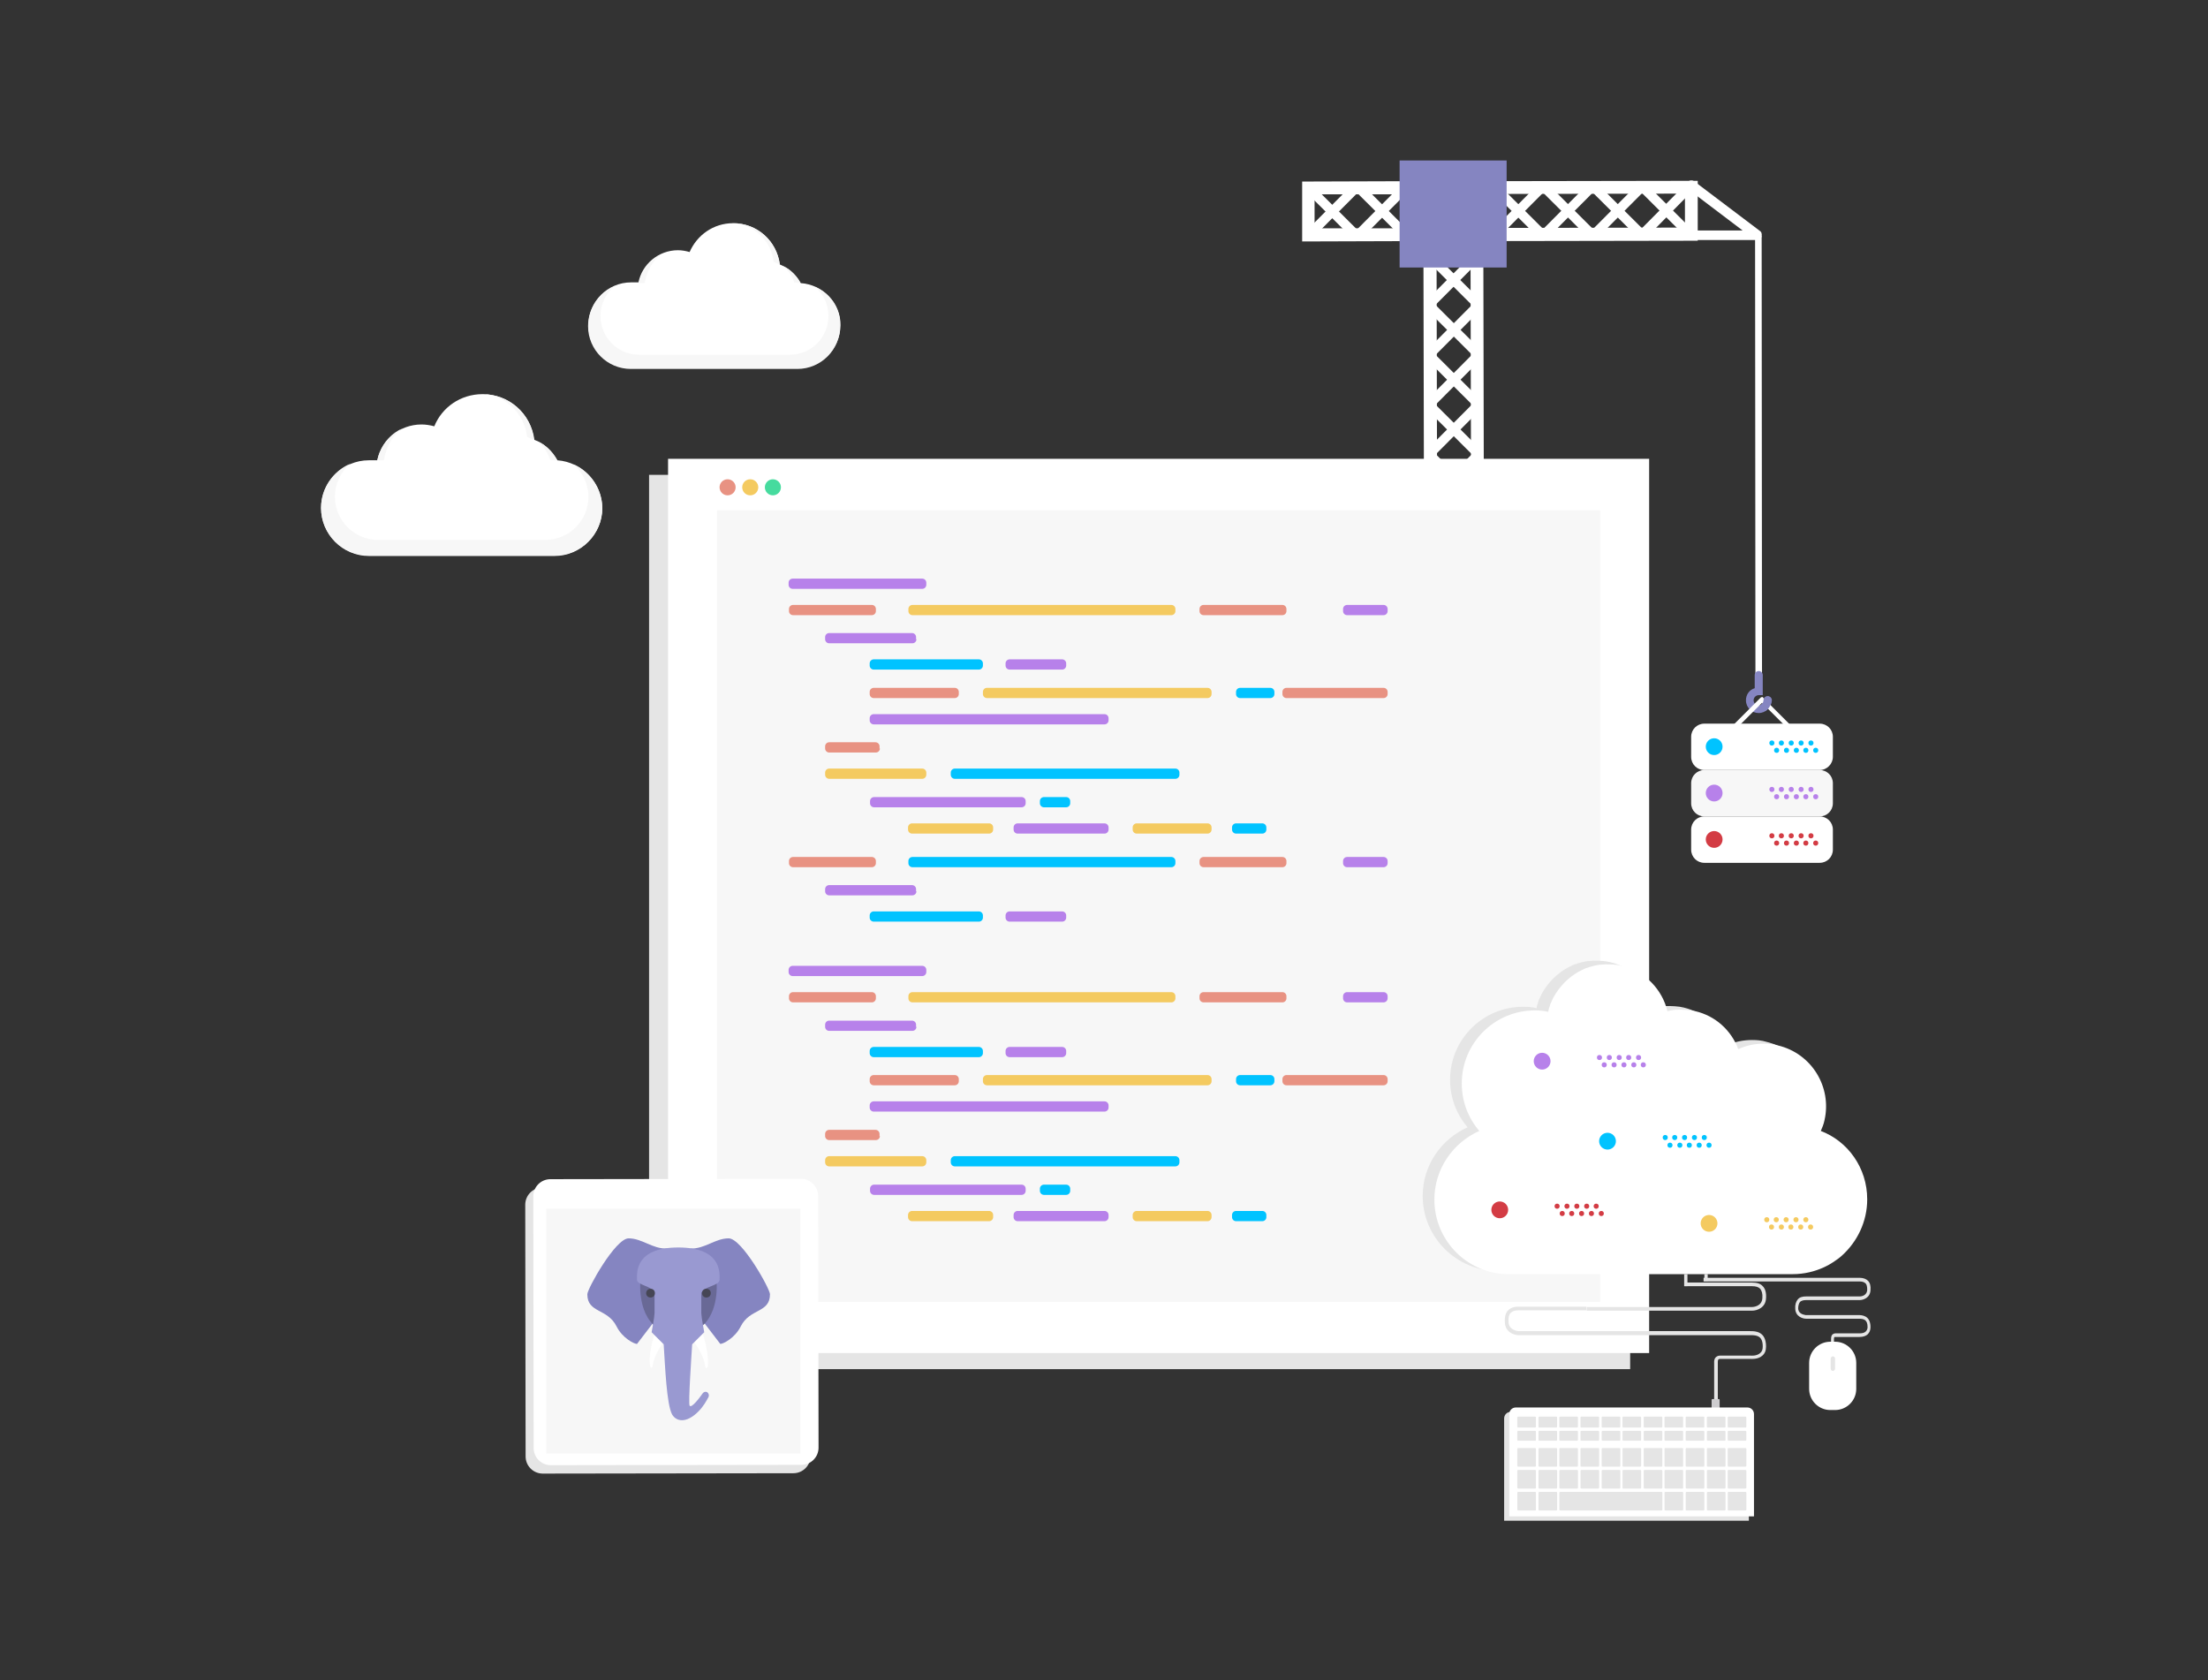 <svg xmlns="http://www.w3.org/2000/svg" xmlns:xlink="http://www.w3.org/1999/xlink" id="main" viewBox="0 0 604.5 460"><rect x="0" y="0" width="604.5" height="460" fill="#333333" stroke="none"/><style>.st0{fill:#fff}.st3{fill:#8585c1}.st4{fill:#e5e5e5}.st5{fill:#f7f7f7}.st6{fill:#b781ea}.st7{fill:#e89282}.st8{fill:#f4ca60}.st9{fill:#00c3ff}.st16{fill:#d33c44}</style><path d="M480.5 64.7l1.8-.1.1 121.4h-1.8z" class="st0"/><path d="M396.7 67.1h2.6v19.2h-2.6z" class="st0" transform="rotate(-45.122 397.988 76.718)"/><path d="M388.4 75.3h19.2v2.6h-19.2z" class="st0" transform="rotate(-45.114 398.034 76.65)"/><path d="M396.7 80.7h2.6v19.2h-2.6z" class="st0" transform="rotate(-45.122 397.972 90.29)"/><path d="M388.4 89h19.2v2.6h-19.2z" class="st0" transform="rotate(-45.122 398.027 90.29)"/><path d="M396.7 94.3h2.6v19.2h-2.6z" class="st0" transform="rotate(-45.122 398.011 103.916)"/><path d="M388.5 102.6h19.2v2.6h-19.2z" class="st0" transform="rotate(-45.122 398.067 103.916)"/><path d="M396.7 107.9h2.6v19.2h-2.6z" class="st0" transform="rotate(-45.122 398.05 117.543)"/><path d="M388.5 116.2h19.2v2.6h-19.2z" class="st0" transform="rotate(-45.122 398.105 117.543)"/><path d="M396.8 121.5h2.6v19.2h-2.6z" class="st0" transform="rotate(-45.122 398.09 131.17)"/><path d="M388.5 129.8h19.2v2.6h-19.2z" class="st0" transform="rotate(-45.122 398.09 131.115)"/><path d="M396.8 135.2h2.6v19.2h-2.6z" class="st0" transform="rotate(-45.122 398.128 144.796)"/><path d="M388.5 143.4h19.2v2.6h-19.2z" class="st0" transform="rotate(-45.122 398.128 144.742)"/><path d="M396.8 148.7h2.6v19.2h-2.6z" class="st0" transform="rotate(-45.122 398.112 158.369)"/><path d="M388.6 157h19.2v2.6h-19.2z" class="st0" transform="rotate(-45.122 398.167 158.369)"/><path d="M396.8 162.4h2.6v19.2h-2.6z" class="st0" transform="rotate(-45.122 398.151 171.997)"/><path d="M388.6 170.7h19.2v2.6h-19.2z" class="st0" transform="rotate(-45.122 398.206 171.995)"/><path d="M396.9 176h2.6v19.2h-2.6z" class="st0" transform="rotate(-45.122 398.19 185.622)"/><path d="M388.7 184.3h19.2v2.6h-19.2z" class="st0" transform="rotate(-45.122 398.3 185.625)"/><path d="M396.9 189.6h2.6v19.2h-2.6z" class="st0" transform="rotate(-45.122 398.23 199.25)"/><path d="M388.6 197.9h19.2v2.6h-19.2z" class="st0" transform="rotate(-45.122 398.23 199.194)"/><path d="M406.4 211.7H390l-.3-145h16.4l.3 145zm-12.8-3.5h9.3l-.3-137.9h-9.3l.3 137.9z" class="st0"/><path d="M406.1 56.4h19.2V59h-19.2z" class="st0" transform="rotate(-45.122 415.743 57.754)"/><path d="M414.4 48.1h2.6v19.2h-2.6z" class="st0" transform="rotate(-45.122 415.688 57.754)"/><path d="M419.7 56.4h19.2V59h-19.2z" class="st0" transform="rotate(-45.122 429.32 57.776)"/><path d="M428 48.1h2.6v19.2H428z" class="st0" transform="rotate(-45.122 429.315 57.715)"/><path d="M433.3 56.4h19.2V59h-19.2z" class="st0" transform="rotate(-45.122 442.944 57.735)"/><path d="M441.6 48h2.6v19.2h-2.6z" class="st0" transform="rotate(-45.122 442.942 57.676)"/><path d="M481 65.7h-17.9v-2.6h14l-14-10.6-12.7 12.9-1.9-1.9 13.6-13.7c.5-.5 1.2-.5 1.7-.2l18 13.6c.5.3.6.9.5 1.5-.2.7-.7 1-1.3 1z" class="st0"/><path d="M454.9 48h2.6v19.2h-2.6z" class="st0" transform="rotate(-45.122 456.19 57.665)"/><path d="M464.8 65.9l-59 .1V49.6l59-.1v16.4zm-55.5-3.5l52-.1V53l-52 .1v9.3z" class="st0"/><path d="M355.1 56.6h19.2v2.6h-19.2z" class="st0" transform="rotate(-45.122 364.74 57.9)"/><path d="M363.4 48.2h2.6v19.2h-2.6z" class="st0" transform="rotate(-45.122 364.74 57.844)"/><path d="M368.8 56.5H388v2.6h-19.2z" class="st0" transform="rotate(-45.122 378.366 57.86)"/><path d="M377.1 48.2h2.6v19.2h-2.6z" class="st0" transform="rotate(-45.122 378.366 57.805)"/><path d="M387 66l-30.5.1V49.7l30.5-.1V66zm-27.1-3.5h23.4v-9.3h-23.4v9.3z" class="st0"/><path fill="#868686" d="M372.6 205.4H424v9.2h-51.4z" transform="translate(-.437 .83)"/><path fill="#575756" d="M384.8 201.1h26.8v4.3h-26.8z" transform="translate(-.423 .83)"/><path d="M383.3 43.1h29.3v29.3h-29.3z" class="st3" transform="translate(-.12 .83)"/><path d="M481.5 195.2c-1.9 0-3.5-1.5-3.5-3.5 0-1.6 1-2.9 2.4-3.3v-3.6c0-.6.5-1.1 1.1-1.1.6 0 1.1.5 1.1 1.1v5.5h-1.1c-.7 0-1.4.6-1.4 1.4s.6 1.4 1.4 1.4c.7 0 1.4-.6 1.4-1.4 0-.6.5-1.1 1.1-1.1.6 0 1.1.5 1.1 1.1-.1 1.9-1.7 3.5-3.6 3.5z" class="st3"/><path d="M490 200l-7.6-7.6-7.6 7.6-.9-.9 8.1-8.1c.2-.2.7-.3.7 0l8.1 8.1-.8.9z" class="st0"/><path d="M483.9 190.6c-.6 0-1.1.5-1.1 1.1 0 .5-.3 1-.7 1.2.4.5.9 1.2 1.3 1.7.9-.6 1.6-1.7 1.5-2.9.1-.6-.4-1.1-1-1.1z" class="st3"/><path d="M177.7 130h268.6v244.8H177.7z" class="st4"/><path d="M182.9 125.6h268.6v244.8H182.9z" class="st0"/><path d="M184.6 148.8h2.8v3.1h-2.8z" class="st0"/><path d="M196.3 139.7h241.8v216.7H196.3z" class="st5"/><path d="M253.6 160.1c0 .6-.5 1.1-1.1 1.1H217c-.6 0-1.1-.5-1.1-1.1v-.6c0-.6.5-1.1 1.1-1.1h35.5c.6 0 1.1.5 1.1 1.1v.6z" class="st6"/><path d="M239.8 167.3c0 .6-.5 1.1-1.1 1.1h-21.6c-.6 0-1.1-.5-1.1-1.1v-.6c0-.6.5-1.1 1.1-1.1h21.6c.6 0 1.1.5 1.1 1.1v.6z" class="st7"/><path d="M321.8 167.3c0 .6-.5 1.1-1.1 1.1h-70.9c-.6 0-1.1-.5-1.1-1.1v-.6c0-.6.5-1.1 1.1-1.1h70.9c.6 0 1.1.5 1.1 1.1v.6z" class="st8"/><path d="M352.2 167.3c0 .6-.5 1.1-1.1 1.1h-21.6c-.6 0-1.1-.5-1.1-1.1v-.6c0-.6.5-1.1 1.1-1.1h21.6c.6 0 1.1.5 1.1 1.1v.6z" class="st7"/><path d="M379.9 167.3c0 .6-.5 1.1-1.1 1.1h-10c-.6 0-1.1-.5-1.1-1.1v-.6c0-.6.5-1.1 1.1-1.1h10c.6 0 1.1.5 1.1 1.1v.6z" class="st6"/><path d="M293 219.9c0 .6-.5 1.1-1.1 1.1h-6.1c-.6 0-1.1-.5-1.1-1.1v-.6c0-.6.5-1.1 1.1-1.1h6.1c.6 0 1.1.5 1.1 1.1v.6zm53.7 7.2c0 .6-.5 1.1-1.1 1.1h-7.2c-.6 0-1.1-.5-1.1-1.1v-.6c0-.6.5-1.1 1.1-1.1h7.2c.6 0 1.1.5 1.1 1.1v.6z" class="st9"/><path d="M250.9 175c0 .6-.5 1.1-1.1 1.1H227c-.6 0-1.1-.5-1.1-1.1v-.6c0-.6.5-1.1 1.1-1.1h22.7c.6 0 1.1.5 1.1 1.1v.6z" class="st6"/><path d="M240.9 204.9c0 .6-.5 1.1-1.1 1.1H227c-.6 0-1.1-.5-1.1-1.1v-.6c0-.6.5-1.1 1.1-1.1h12.7c.6 0 1.1.5 1.1 1.1v.6z" class="st7"/><path d="M253.6 212.1c0 .6-.5 1.1-1.1 1.1H227c-.6 0-1.1-.5-1.1-1.1v-.6c0-.6.5-1.1 1.1-1.1h25.5c.6 0 1.1.5 1.1 1.1v.6z" class="st8"/><path d="M322.9 212.1c0 .6-.5 1.1-1.1 1.1h-60.4c-.6 0-1.1-.5-1.1-1.1v-.6c0-.6.5-1.1 1.1-1.1h60.4c.6 0 1.1.5 1.1 1.1v.6z" class="st9"/><path d="M280.8 219.9c0 .6-.5 1.1-1.1 1.1h-40.4c-.6 0-1.1-.5-1.1-1.1v-.6c0-.6.5-1.1 1.1-1.1h40.4c.6 0 1.1.5 1.1 1.1v.6z" class="st6"/><path d="M271.9 227.1c0 .6-.5 1.1-1.1 1.1h-21.1c-.6 0-1.1-.5-1.1-1.1v-.6c0-.6.5-1.1 1.1-1.1h21.1c.6 0 1.1.5 1.1 1.1v.6z" class="st8"/><path d="M303.5 227.1c0 .6-.5 1.1-1.1 1.1h-23.8c-.6 0-1.1-.5-1.1-1.1v-.6c0-.6.5-1.1 1.1-1.1h23.8c.6 0 1.1.5 1.1 1.1v.6z" class="st6"/><path d="M331.7 227.1c0 .6-.5 1.1-1.1 1.1h-19.4c-.6 0-1.1-.5-1.1-1.1v-.6c0-.6.5-1.1 1.1-1.1h19.4c.6 0 1.1.5 1.1 1.1v.6z" class="st8"/><path d="M269.1 182.2c0 .6-.5 1.1-1.1 1.1h-28.8c-.6 0-1.1-.5-1.1-1.1v-.6c0-.6.5-1.1 1.1-1.1H268c.6 0 1.1.5 1.1 1.1v.6z" class="st9"/><path d="M291.9 182.2c0 .6-.5 1.1-1.1 1.1h-14.4c-.6 0-1.1-.5-1.1-1.1v-.6c0-.6.5-1.1 1.1-1.1h14.4c.6 0 1.1.5 1.1 1.1v.6z" class="st6"/><path d="M239.8 236.3c0 .6-.5 1.1-1.1 1.1h-21.6c-.6 0-1.1-.5-1.1-1.1v-.6c0-.6.5-1.1 1.1-1.1h21.6c.6 0 1.1.5 1.1 1.1v.6z" class="st7"/><path d="M321.8 236.3c0 .6-.5 1.1-1.1 1.1h-70.9c-.6 0-1.1-.5-1.1-1.1v-.6c0-.6.5-1.1 1.1-1.1h70.9c.6 0 1.1.5 1.1 1.1v.6z" class="st9"/><path d="M352.2 236.3c0 .6-.5 1.1-1.1 1.1h-21.6c-.6 0-1.1-.5-1.1-1.1v-.6c0-.6.5-1.1 1.1-1.1h21.6c.6 0 1.1.5 1.1 1.1v.6z" class="st7"/><path d="M379.9 236.3c0 .6-.5 1.1-1.1 1.1h-10c-.6 0-1.1-.5-1.1-1.1v-.6c0-.6.5-1.1 1.1-1.1h10c.6 0 1.1.5 1.1 1.1v.6zm-129 7.7c0 .6-.5 1.1-1.1 1.1H227c-.6 0-1.1-.5-1.1-1.1v-.6c0-.6.5-1.1 1.1-1.1h22.7c.6 0 1.1.5 1.1 1.1v.6z" class="st6"/><path d="M269.1 251.2c0 .6-.5 1.1-1.1 1.1h-28.8c-.6 0-1.1-.5-1.1-1.1v-.6c0-.6.5-1.1 1.1-1.1H268c.6 0 1.1.5 1.1 1.1v.6z" class="st9"/><path d="M291.9 251.2c0 .6-.5 1.1-1.1 1.1h-14.4c-.6 0-1.1-.5-1.1-1.1v-.6c0-.6.5-1.1 1.1-1.1h14.4c.6 0 1.1.5 1.1 1.1v.6z" class="st6"/><path d="M262.5 190c0 .6-.5 1.1-1.1 1.1h-22.2c-.6 0-1.1-.5-1.1-1.1v-.6c0-.6.5-1.1 1.1-1.1h22.2c.6 0 1.1.5 1.1 1.1v.6z" class="st7"/><path d="M331.7 190c0 .6-.5 1.1-1.1 1.1h-60.4c-.6 0-1.1-.5-1.1-1.1v-.6c0-.6.5-1.1 1.1-1.1h60.4c.6 0 1.1.5 1.1 1.1v.6z" class="st8"/><path d="M379.9 190c0 .6-.5 1.1-1.1 1.1h-26.6c-.6 0-1.1-.5-1.1-1.1v-.6c0-.6.5-1.1 1.1-1.1h26.6c.6 0 1.1.5 1.1 1.1v.6z" class="st7"/><path d="M348.9 190c0 .6-.5 1.1-1.1 1.1h-8.3c-.6 0-1.1-.5-1.1-1.1v-.6c0-.6.5-1.1 1.1-1.1h8.3c.6 0 1.1.5 1.1 1.1v.6z" class="st9"/><path d="M303.5 197.2c0 .6-.5 1.1-1.1 1.1h-63.2c-.6 0-1.1-.5-1.1-1.1v-.6c0-.6.5-1.1 1.1-1.1h63.2c.6 0 1.1.5 1.1 1.1v.6zM253.6 266.1c0 .6-.5 1.1-1.1 1.1H217c-.6 0-1.1-.5-1.1-1.1v-.6c0-.6.5-1.1 1.1-1.1h35.5c.6 0 1.1.5 1.1 1.1v.6z" class="st6"/><path d="M239.8 273.3c0 .6-.5 1.1-1.1 1.1h-21.6c-.6 0-1.1-.5-1.1-1.1v-.6c0-.6.5-1.1 1.1-1.1h21.6c.6 0 1.1.5 1.1 1.1v.6z" class="st7"/><path d="M321.8 273.3c0 .6-.5 1.1-1.1 1.1h-70.9c-.6 0-1.1-.5-1.1-1.1v-.6c0-.6.5-1.1 1.1-1.1h70.9c.6 0 1.1.5 1.1 1.1v.6z" class="st8"/><path d="M352.2 273.3c0 .6-.5 1.1-1.1 1.1h-21.6c-.6 0-1.1-.5-1.1-1.1v-.6c0-.6.5-1.1 1.1-1.1h21.6c.6 0 1.1.5 1.1 1.1v.6z" class="st7"/><path d="M379.9 273.3c0 .6-.5 1.1-1.1 1.1h-10c-.6 0-1.1-.5-1.1-1.1v-.6c0-.6.5-1.1 1.1-1.1h10c.6 0 1.1.5 1.1 1.1v.6z" class="st6"/><path d="M293 326c0 .6-.5 1.1-1.1 1.1h-6.1c-.6 0-1.1-.5-1.1-1.1v-.6c0-.6.5-1.1 1.1-1.1h6.1c.6 0 1.1.5 1.1 1.1v.6zm53.7 7.2c0 .6-.5 1.1-1.1 1.1h-7.2c-.6 0-1.1-.5-1.1-1.1v-.6c0-.6.5-1.1 1.1-1.1h7.2c.6 0 1.1.5 1.1 1.1v.6z" class="st9"/><path d="M250.9 281.1c0 .6-.5 1.1-1.1 1.1H227c-.6 0-1.1-.5-1.1-1.1v-.6c0-.6.5-1.1 1.1-1.1h22.7c.6 0 1.1.5 1.1 1.1v.6z" class="st6"/><path d="M240.9 311c0 .6-.5 1.1-1.1 1.1H227c-.6 0-1.1-.5-1.1-1.1v-.6c0-.6.5-1.1 1.1-1.1h12.7c.6 0 1.1.5 1.1 1.1v.6z" class="st7"/><path d="M253.6 318.2c0 .6-.5 1.1-1.1 1.1H227c-.6 0-1.1-.5-1.1-1.1v-.6c0-.6.5-1.1 1.1-1.1h25.5c.6 0 1.1.5 1.1 1.1v.6z" class="st8"/><path d="M322.9 318.2c0 .6-.5 1.1-1.1 1.1h-60.4c-.6 0-1.1-.5-1.1-1.1v-.6c0-.6.5-1.1 1.1-1.1h60.4c.6 0 1.1.5 1.1 1.1v.6z" class="st9"/><path d="M280.8 326c0 .6-.5 1.1-1.1 1.1h-40.4c-.6 0-1.1-.5-1.1-1.1v-.6c0-.6.5-1.1 1.1-1.1h40.4c.6 0 1.1.5 1.1 1.1v.6z" class="st6"/><path d="M271.9 333.2c0 .6-.5 1.1-1.1 1.1h-21.1c-.6 0-1.1-.5-1.1-1.1v-.6c0-.6.5-1.1 1.1-1.1h21.1c.6 0 1.1.5 1.1 1.1v.6z" class="st8"/><path d="M303.5 333.2c0 .6-.5 1.1-1.1 1.1h-23.8c-.6 0-1.1-.5-1.1-1.1v-.6c0-.6.5-1.1 1.1-1.1h23.8c.6 0 1.1.5 1.1 1.1v.6z" class="st6"/><path d="M331.7 333.2c0 .6-.5 1.1-1.1 1.1h-19.4c-.6 0-1.1-.5-1.1-1.1v-.6c0-.6.5-1.1 1.1-1.1h19.4c.6 0 1.1.5 1.1 1.1v.6z" class="st8"/><path d="M269.1 288.3c0 .6-.5 1.1-1.1 1.1h-28.8c-.6 0-1.1-.5-1.1-1.1v-.6c0-.6.5-1.1 1.1-1.1H268c.6 0 1.1.5 1.1 1.1v.6z" class="st9"/><path d="M291.9 288.3c0 .6-.5 1.1-1.1 1.1h-14.4c-.6 0-1.1-.5-1.1-1.1v-.6c0-.6.5-1.1 1.1-1.1h14.4c.6 0 1.1.5 1.1 1.1v.6z" class="st6"/><path d="M262.5 296c0 .6-.5 1.1-1.1 1.1h-22.2c-.6 0-1.1-.5-1.1-1.1v-.6c0-.6.5-1.1 1.1-1.1h22.2c.6 0 1.1.5 1.1 1.1v.6z" class="st7"/><path d="M331.7 296c0 .6-.5 1.1-1.1 1.1h-60.4c-.6 0-1.1-.5-1.1-1.1v-.6c0-.6.5-1.1 1.1-1.1h60.4c.6 0 1.1.5 1.1 1.1v.6z" class="st8"/><path d="M379.9 296c0 .6-.5 1.1-1.1 1.1h-26.6c-.6 0-1.1-.5-1.1-1.1v-.6c0-.6.5-1.1 1.1-1.1h26.6c.6 0 1.1.5 1.1 1.1v.6z" class="st7"/><path d="M348.9 296c0 .6-.5 1.1-1.1 1.1h-8.3c-.6 0-1.1-.5-1.1-1.1v-.6c0-.6.5-1.1 1.1-1.1h8.3c.6 0 1.1.5 1.1 1.1v.6z" class="st9"/><path d="M303.5 303.2c0 .6-.5 1.1-1.1 1.1h-63.2c-.6 0-1.1-.5-1.1-1.1v-.6c0-.6.5-1.1 1.1-1.1h63.2c.6 0 1.1.5 1.1 1.1v.6z" class="st6"/><circle cx="199.2" cy="133.4" r="2.2" class="st7"/><circle cx="205.4" cy="133.4" r="2.2" class="st8"/><circle cx="211.6" cy="133.4" r="2.2" fill="#46db9e"/><g><path d="M217.1 325l-68.6.1c-2.6 0-4.7 2.1-4.7 4.7l.1 68.9c0 2.6 2.1 4.7 4.7 4.7l68.6-.1c2.6 0 4.7-2.1 4.7-4.7l-.1-68.9c0-2.7-2.2-4.8-4.7-4.7z" class="st4"/><path d="M219.3 322.7l-68.6.1c-2.6 0-4.7 2.1-4.7 4.7l.1 68.9c0 2.6 2.1 4.7 4.7 4.7l68.6-.1c2.6 0 4.7-2.1 4.7-4.7l-.1-68.9c0-2.5-2.1-4.7-4.7-4.7z" class="st0"/><path d="M150.3 330.5h69.6v67h-69.6z" class="st5" transform="translate(-.758 .387)"/><path d="M189 341.8c4 .1 6.8-2.8 10.5-2.8 3.6 0 11.3 13.8 11.3 15.3 0 5.2-5.5 3.8-8 8.8-1.6 3.2-4.8 4.8-5.6 4.8l-10.5-13.7 2.3-12.4m-6.4 0c-4 .1-6.8-2.8-10.5-2.8-3.6 0-11.3 13.8-11.3 15.3 0 5.2 5.5 3.8 8 8.8 1.6 3.2 4.8 4.8 5.6 4.8l10.5-13.7-2.3-12.4" class="st3"/><path d="M175.3 351.2s-.8 9.6 5.6 12.9v-12.9h-5.6zm20.9 0s.8 9.6-5.6 12.9v-12.9h5.6z" fill="#696996"/><path d="M178.6 374.2c.2-1.3.8-3.8 3.2-7l-2.4-2.4c-.6 1.3-2.1 6.8-1.3 9.4 0 .4.4.3.5 0z" class="st0"/><defs><path id="SVGID_1_" d="M160.8 339.1h49.8v49.8h-49.8z"/></defs><clipPath id="SVGID_2_"><use overflow="visible" xlink:href="#SVGID_1_"/></clipPath><path fill="#fff" d="M192.3 364.8l-2.4 2.4c2.4 3.2 3 5.6 3.2 7 0 .3.5.4.6.1.6-2.7-.9-8.2-1.4-9.5z" clip-path="url(#SVGID_2_)"/><path fill="#9999d1" d="M197 350.3c0-1.6.8-8.8-11.3-8.8-12.1 0-11.3 7.2-11.3 8.8 0 1.6 4 1.6 4.8 3.6v5.6c0 .9-.8 5.2-.8 5.2l3.3 3.3c.4 6.1.8 16.4 2.3 19.2 1.1 1.9 3.8 2.6 7.2-.8 1.4-1.4 2.2-2.9 2.8-4 .2-.5 0-1-.4-1.3-.4-.2-.9-.1-1.2.3-.9 1.3-3.1 4.2-3.6 3.4-.4-.7.5-13.4.7-16.8l3.3-3.3s-.8-4.3-.8-5.2v-5.6c1-1.9 5-1.9 5-3.6z" clip-path="url(#SVGID_2_)"/><path d="M178.1 352.8c.7 0 1.2.5 1.2 1.2s-.5 1.2-1.2 1.2-1.2-.5-1.2-1.2.6-1.2 1.2-1.2zm15.3 0c.7 0 1.2.5 1.2 1.2s-.5 1.2-1.2 1.2-1.2-.5-1.2-1.2.5-1.2 1.2-1.2z" fill="#464655"/></g><g><path d="M219.2 77.5c-1.2-2.3-3.3-4.1-5.7-5.1-.8-6.4-6.2-11.3-12.8-11.3-5.4 0-9.9 3.3-11.9 7.9-1-.3-2.1-.5-3.2-.5-5.3 0-9.8 3.8-10.8 8.8h-2c-6.5 0-11.7 5.3-11.7 11.7 0 6.5 5.3 11.7 11.7 11.7h45.6c6.5 0 11.7-5.3 11.7-11.7.1-6-4.8-11.1-10.9-11.5z" class="st0"/><path d="M211.8 71.7l1.7.7c-.9-6.6-6.3-11.3-12.8-11.3h-.3c5.9.2 10.8 4.8 11.4 10.6zm5.1 4.2c.4.9.5 1.4.5 1.4l1.8.2s-1.7-3.4-4.9-4.7c1.1.9 2 1.9 2.6 3.1zm6.2 2.6c2.3 1.9 3.7 4.8 3.7 8 0 5.9-4.7 10.6-10.6 10.6H175c-5.9 0-10.6-4.7-10.6-10.6 0-3.2 1.4-6.1 3.7-8-4.2 1.8-7.1 6-7.1 10.8 0 6.5 5.3 11.7 11.7 11.7h45.6c6.5 0 11.7-5.3 11.7-11.7.2-4.9-2.7-9-6.9-10.8zm-46.6-1c.7-3.7 2.4-6.3 4.5-7.8-2.5 1.2-4.5 3.2-5.5 5.9-.4.9-.6 1.9-.6 1.9h1.6z" class="st5"/></g><g><path d="M152.6 126c-1.4-2.6-3.6-4.6-6.3-5.6-.9-7.1-6.9-12.5-14.2-12.5-6 0-11.1 3.6-13.2 8.8-1.1-.3-2.3-.5-3.5-.5-6 0-10.9 4.2-12.1 9.8H101c-7.2 0-13.1 5.9-13.1 13.1 0 7.2 5.9 13.1 13.1 13.1h50.8c7.2 0 13.1-5.9 13.1-13.1-.1-6.9-5.5-12.6-12.3-13.1z" class="st0"/><path d="M144.3 119.6l1.9.8c-.9-7.4-7-12.5-14.2-12.5h-.3c6.5.1 11.9 5.2 12.6 11.7zm5.7 4.7c.5 1 .6 1.6.6 1.6l2 .2s-1.9-3.8-5.5-5.3c1.2.9 2.2 2.1 2.9 3.5zm7 2.8c2.5 2.2 4.1 5.4 4.1 8.9 0 6.5-5.3 11.8-11.8 11.8h-45.8c-6.5 0-11.8-5.3-11.8-11.8 0-3.6 1.6-6.8 4.1-9-4.6 2-7.9 6.6-7.9 12 0 7.2 5.9 13.1 13.1 13.1h50.8c7.2 0 13.1-5.9 13.1-13.1-.1-5.3-3.3-9.9-7.9-11.9zm-51.9-1.1c.7-4.1 2.7-7.1 5-8.7-2.8 1.3-5 3.6-6.2 6.6-.4 1-.6 2.1-.6 2.1h1.8z" class="st5"/></g><path d="M508 327.4c0 6.1-2.7 11.6-6.9 15.4-.3.3-.7.6-1.1.9-.8.6-1.7 1.2-2.6 1.7l-1.2.6c-2.6 1.2-5.5 1.9-8.6 1.9H410c-11.3 0-20.5-9.2-20.5-20.5 0-8.4 5.1-15.6 12.3-18.8-3-3.5-4.8-8-4.8-13 0-11.1 9-20 20-20 1.3 0 2.5.1 3.7.4v-.2c.1-.5.2-.9.4-1.4.1-.5.3-.9.5-1.3.3-.7.6-1.3 1-1.9.1-.2.2-.4.4-.6.3-.4.5-.8.8-1.1.4-.5.9-1.1 1.4-1.6 1.1-1.1 2.4-2.1 3.8-2.9l1.2-.6c.4-.2.8-.4 1.3-.5.4-.2.9-.3 1.3-.4.6-.2 1.3-.3 1.9-.4h.2c.4 0 .9-.1 1.3-.1h.1c1.2 0 2.4 0 3.6.2.3.1.6.1 1 .2 6.3 1.5 11 6.5 12.4 12.4.3-.1.6-.1.9-.2.9-.2 1.9-.2 2.9-.2s1.9.1 2.8.2c.3.1.6.1 1 .2 5.6 1.3 9.9 5.3 11.8 10.4 2.2-1 4.5-1.5 7-1.5 1.3 0 2.6.1 3.9.5 9.2 2.2 14.8 11.4 12.7 20.5-.2 1-.6 2-1 2.9 7.4 2.9 12.7 10.2 12.7 18.8z" class="st4"/><g><path d="M478.8 416.3v-28c0-1-.8-1.8-1.8-1.8h-63.4c-1 0-1.8.8-1.8 1.8v28h67z" class="st4"/></g><g><path d="M470.3 384.6h-1v-11.5c0-.2-.1-.9.4-1.5.2-.2.6-.5 1.2-.5h8.4s1.6.2 2.6-.7c.5-.4.7-1 .7-1.8 0-2.9-1.6-3.1-3.3-3.1h-63.5c-1.3 0-3.7-.8-3.8-3.5-.1-1.5.2-2.6.9-3.3.7-.7 1.6-1 2.9-1h18.5v1h-18.5c-1 0-1.7.2-2.2.7-.5.5-.7 1.4-.6 2.5.1 2.3 2.6 2.5 2.8 2.5h63.4c1.3 0 4.3 0 4.3 4.2 0 1.1-.3 1.9-1 2.5-1.2 1.1-3.1.9-3.3.9h-8.3c-.3 0-.4.1-.4.1-.2.2-.2.6-.2.7v11.8z" class="st4"/><path d="M479.7 358.8h-45.3v-1h45.3c.2 0 2.7-.1 2.8-2.5.1-1.2-.2-2-.6-2.5-.5-.5-1.2-.7-2.2-.7h-18.5v-1h18.5c1.3 0 2.3.3 2.9 1 .7.7 1 1.8.9 3.3-.1 2.6-2.5 3.4-3.8 3.4z" class="st4"/><path fill="#cdcccf" d="M470.8 385.6v-2.4c0-.1-.1-.2-.2-.2h-1.8c-.1 0-.2.1-.2.2v2.4h2.2z"/><path d="M480.2 415.1v-28c0-1-.8-1.8-1.8-1.8H415c-1 0-1.8.8-1.8 1.8v28h67z" class="st0"/><path d="M420.5 390.6c0 .1-.1.2-.2.2h-4.7c-.1 0-.2-.1-.2-.2V388c0-.1.1-.2.2-.2h4.7c.1 0 .2.1.2.2v2.6zm5.8 0c0 .1-.1.2-.2.2h-4.7c-.1 0-.2-.1-.2-.2V388c0-.1.1-.2.2-.2h4.7c.1 0 .2.1.2.2v2.6zm5.7 0c0 .1-.1.2-.2.2h-4.7c-.1 0-.2-.1-.2-.2V388c0-.1.1-.2.2-.2h4.7c.1 0 .2.1.2.2v2.6zm5.8 0c0 .1-.1.2-.2.2h-4.7c-.1 0-.2-.1-.2-.2V388c0-.1.1-.2.2-.2h4.7c.1 0 .2.1.2.2v2.6zm5.8 0c0 .1-.1.2-.2.2h-4.7c-.1 0-.2-.1-.2-.2V388c0-.1.1-.2.2-.2h4.7c.1 0 .2.1.2.2v2.6zm5.7 0c0 .1-.1.2-.2.2h-4.7c-.1 0-.2-.1-.2-.2V388c0-.1.1-.2.2-.2h4.7c.1 0 .2.1.2.2v2.6zm5.8 0c0 .1-.1.2-.2.2h-4.7c-.1 0-.2-.1-.2-.2V388c0-.1.1-.2.2-.2h4.7c.1 0 .2.1.2.2v2.6zm5.7 0c0 .1-.1.2-.2.2h-4.7c-.1 0-.2-.1-.2-.2V388c0-.1.1-.2.2-.2h4.7c.1 0 .2.1.2.2v2.6zm5.8 0c0 .1-.1.2-.2.2h-4.7c-.1 0-.2-.1-.2-.2V388c0-.1.1-.2.2-.2h4.7c.1 0 .2.1.2.2v2.6zm5.8 0c0 .1-.1.2-.2.2h-4.7c-.1 0-.2-.1-.2-.2V388c0-.1.1-.2.2-.2h4.7c.1 0 .2.1.2.2v2.6zm5.7 0c0 .1-.1.2-.2.2h-4.7c-.1 0-.2-.1-.2-.2V388c0-.1.1-.2.2-.2h4.7c.1 0 .2.1.2.2v2.6zm-57.6 3.6c0 .1-.1.2-.2.2h-4.7c-.1 0-.2-.1-.2-.2v-2.3c0-.1.1-.2.2-.2h4.7c.1 0 .2.1.2.2v2.3zm5.8 0c0 .1-.1.2-.2.2h-4.7c-.1 0-.2-.1-.2-.2v-2.3c0-.1.1-.2.2-.2h4.7c.1 0 .2.1.2.2v2.3zm5.7 0c0 .1-.1.2-.2.2h-4.7c-.1 0-.2-.1-.2-.2v-2.3c0-.1.1-.2.2-.2h4.7c.1 0 .2.1.2.2v2.3zm5.8 0c0 .1-.1.2-.2.2h-4.7c-.1 0-.2-.1-.2-.2v-2.3c0-.1.1-.2.2-.2h4.7c.1 0 .2.1.2.2v2.3zm5.8 0c0 .1-.1.2-.2.2h-4.7c-.1 0-.2-.1-.2-.2v-2.3c0-.1.1-.2.2-.2h4.7c.1 0 .2.1.2.2v2.3zm5.7 0c0 .1-.1.2-.2.2h-4.7c-.1 0-.2-.1-.2-.2v-2.3c0-.1.1-.2.2-.2h4.7c.1 0 .2.1.2.2v2.3zm5.8 0c0 .1-.1.2-.2.2h-4.7c-.1 0-.2-.1-.2-.2v-2.3c0-.1.1-.2.2-.2h4.7c.1 0 .2.1.2.2v2.3zm5.7 0c0 .1-.1.2-.2.2h-4.7c-.1 0-.2-.1-.2-.2v-2.3c0-.1.1-.2.2-.2h4.7c.1 0 .2.1.2.2v2.3zm5.8 0c0 .1-.1.2-.2.2h-4.7c-.1 0-.2-.1-.2-.2v-2.3c0-.1.1-.2.2-.2h4.7c.1 0 .2.1.2.2v2.3zm5.8 0c0 .1-.1.2-.2.2h-4.7c-.1 0-.2-.1-.2-.2v-2.3c0-.1.1-.2.2-.2h4.7c.1 0 .2.1.2.2v2.3zm5.7 0c0 .1-.1.2-.2.2h-4.7c-.1 0-.2-.1-.2-.2v-2.3c0-.1.1-.2.2-.2h4.7c.1 0 .2.1.2.2v2.3zm-57.6 7.1c0 .1-.1.2-.2.2h-4.7c-.1 0-.2-.1-.2-.2v-4.7c0-.1.1-.2.2-.2h4.7c.1 0 .2.1.2.2v4.7zm5.8 0c0 .1-.1.2-.2.2h-4.7c-.1 0-.2-.1-.2-.2v-4.7c0-.1.1-.2.2-.2h4.7c.1 0 .2.1.2.2v4.7zm5.7 0c0 .1-.1.2-.2.2h-4.7c-.1 0-.2-.1-.2-.2v-4.7c0-.1.1-.2.2-.2h4.7c.1 0 .2.1.2.2v4.7zm5.8 0c0 .1-.1.2-.2.2h-4.7c-.1 0-.2-.1-.2-.2v-4.7c0-.1.1-.2.2-.2h4.7c.1 0 .2.1.2.2v4.7zm5.8 0c0 .1-.1.2-.2.2h-4.7c-.1 0-.2-.1-.2-.2v-4.7c0-.1.1-.2.2-.2h4.7c.1 0 .2.1.2.2v4.7zm5.7 0c0 .1-.1.2-.2.2h-4.7c-.1 0-.2-.1-.2-.2v-4.7c0-.1.1-.2.2-.2h4.7c.1 0 .2.1.2.2v4.7zm5.8 0c0 .1-.1.2-.2.2h-4.7c-.1 0-.2-.1-.2-.2v-4.7c0-.1.1-.2.2-.2h4.7c.1 0 .2.1.2.2v4.7zm5.7 0c0 .1-.1.2-.2.2h-4.7c-.1 0-.2-.1-.2-.2v-4.7c0-.1.1-.2.2-.2h4.7c.1 0 .2.1.2.2v4.7zm5.8 0c0 .1-.1.2-.2.2h-4.7c-.1 0-.2-.1-.2-.2v-4.7c0-.1.1-.2.2-.2h4.7c.1 0 .2.1.2.2v4.7zm5.8 0c0 .1-.1.2-.2.2h-4.7c-.1 0-.2-.1-.2-.2v-4.7c0-.1.1-.2.2-.2h4.7c.1 0 .2.1.2.2v4.7zm5.7 0c0 .1-.1.2-.2.2h-4.7c-.1 0-.2-.1-.2-.2v-4.7c0-.1.1-.2.2-.2h4.7c.1 0 .2.1.2.2v4.7zm-57.6 6c0 .1-.1.2-.2.2h-4.7c-.1 0-.2-.1-.2-.2v-4.7c0-.1.1-.2.2-.2h4.7c.1 0 .2.1.2.2v4.7zm5.8 0c0 .1-.1.2-.2.2h-4.7c-.1 0-.2-.1-.2-.2v-4.7c0-.1.1-.2.2-.2h4.7c.1 0 .2.1.2.2v4.7zm5.7 0c0 .1-.1.2-.2.2h-4.7c-.1 0-.2-.1-.2-.2v-4.7c0-.1.1-.2.2-.2h4.7c.1 0 .2.1.2.2v4.7zm5.8 0c0 .1-.1.2-.2.2h-4.7c-.1 0-.2-.1-.2-.2v-4.7c0-.1.1-.2.2-.2h4.7c.1 0 .2.1.2.2v4.7zm5.8 0c0 .1-.1.2-.2.2h-4.7c-.1 0-.2-.1-.2-.2v-4.7c0-.1.1-.2.2-.2h4.7c.1 0 .2.1.2.2v4.7zm5.7 0c0 .1-.1.2-.2.2h-4.7c-.1 0-.2-.1-.2-.2v-4.7c0-.1.1-.2.2-.2h4.7c.1 0 .2.1.2.2v4.7zm5.8 0c0 .1-.1.2-.2.2h-4.7c-.1 0-.2-.1-.2-.2v-4.7c0-.1.1-.2.2-.2h4.7c.1 0 .2.1.2.2v4.7zm5.7 0c0 .1-.1.2-.2.2h-4.7c-.1 0-.2-.1-.2-.2v-4.7c0-.1.1-.2.2-.2h4.7c.1 0 .2.1.2.2v4.7zm5.8 0c0 .1-.1.2-.2.2h-4.7c-.1 0-.2-.1-.2-.2v-4.7c0-.1.1-.2.2-.2h4.7c.1 0 .2.1.2.2v4.7zm5.8 0c0 .1-.1.2-.2.2h-4.7c-.1 0-.2-.1-.2-.2v-4.7c0-.1.1-.2.2-.2h4.7c.1 0 .2.1.2.2v4.7zm5.7 0c0 .1-.1.2-.2.2h-4.7c-.1 0-.2-.1-.2-.2v-4.7c0-.1.1-.2.2-.2h4.7c.1 0 .2.1.2.2v4.7zm-57.6 6c0 .1-.1.2-.2.2h-4.7c-.1 0-.2-.1-.2-.2v-4.7c0-.1.1-.2.2-.2h4.7c.1 0 .2.1.2.2v4.7zm5.8 0c0 .1-.1.2-.2.2h-4.7c-.1 0-.2-.1-.2-.2v-4.7c0-.1.1-.2.2-.2h4.7c.1 0 .2.1.2.2v4.7zm28.8 0c0 .1-.1.2-.2.2h-27.8c-.1 0-.2-.1-.2-.2v-4.7c0-.1.1-.2.2-.2h27.8c.1 0 .2.1.2.2v4.7zm5.7 0c0 .1-.1.2-.2.2h-4.7c-.1 0-.2-.1-.2-.2v-4.7c0-.1.1-.2.2-.2h4.7c.1 0 .2.1.2.2v4.7zm5.8 0c0 .1-.1.2-.2.2h-4.7c-.1 0-.2-.1-.2-.2v-4.7c0-.1.1-.2.2-.2h4.7c.1 0 .2.1.2.2v4.7zm5.8 0c0 .1-.1.2-.2.2h-4.7c-.1 0-.2-.1-.2-.2v-4.7c0-.1.1-.2.2-.2h4.7c.1 0 .2.1.2.2v4.7zm5.7 0c0 .1-.1.2-.2.2h-4.7c-.1 0-.2-.1-.2-.2v-4.7c0-.1.1-.2.2-.2h4.7c.1 0 .2.1.2.2v4.7zM502.3 367.7h-1v-1.1c0-.2 0-.8.3-1.2.2-.2.5-.4 1-.4h6.4s1.2.1 1.8-.5c.3-.3.5-.7.5-1.2 0-2.1-1.1-2.3-2.4-2.3h-14.4c-1 0-2.9-.6-3-2.7-.1-1.1.2-2 .7-2.6.5-.6 1.3-.8 2.3-.8h14.7c.2 0 1.9-.1 2-1.8 0-.8-.1-1.5-.5-1.8-.3-.3-.8-.5-1.6-.5h-42.7v-1h42.7c1 0 1.8.3 2.3.8.6.6.8 1.5.7 2.6-.1 2.1-2 2.7-3 2.7h-14.7c-.7 0-1.3.2-1.6.5-.3.4-.5 1-.5 1.8.1 1.7 1.9 1.7 2 1.8h14.4c.9 0 3.4 0 3.4 3.3 0 .9-.3 1.5-.8 2-.9.8-2.4.7-2.6.7h-6.3c-.2 0-.2 0-.2.1-.1.1-.1.3-.1.4v1.2z" class="st4"/><path d="M508.2 380.2c0 3.2-2.6 5.8-5.8 5.8h-1.3c-3.2 0-5.8-2.6-5.8-5.8v-7.1c0-3.2 2.6-5.8 5.8-5.8h1.3c3.2 0 5.8 2.6 5.8 5.8v7.1z" class="st0"/><path d="M502.4 374.7c0 .3-.3.6-.6.6s-.6-.3-.6-.6v-2.8c0-.3.3-.6.6-.6s.6.3.6.6v2.8z" class="st4"/></g><g><path d="M511.2 328.3c0 6.1-2.7 11.6-6.9 15.4-.3.3-.7.6-1.1.9-.8.6-1.7 1.2-2.6 1.7l-1.2.6c-2.6 1.2-5.5 1.9-8.6 1.9h-77.6c-1.2 0-2.5-.1-3.7-.3-9.6-1.7-16.8-10.1-16.8-20.1 0-8.4 5.1-15.6 12.3-18.8-3-3.5-4.8-8-4.8-13 0-11.1 9-20 20-20 1.3 0 2.5.1 3.7.4v-.2c.1-.5.2-.9.4-1.4.1-.5.3-.9.5-1.3.3-.7.6-1.3 1-1.9.1-.2.2-.4.4-.6.3-.4.5-.8.8-1.1.4-.5.9-1.1 1.4-1.6 1.1-1.1 2.4-2.1 3.8-2.9l1.2-.6c.4-.2.8-.4 1.3-.5.4-.2.9-.3 1.3-.4.6-.2 1.3-.3 1.9-.4h.2c.4 0 .9-.1 1.3-.1h.1c1.2 0 2.4 0 3.6.2.3.1.6.1 1 .2 6.3 1.5 11 6.5 12.4 12.4.3-.1.6-.1.9-.2.9-.2 1.9-.2 2.9-.2s1.9.1 2.8.2c.3.1.6.1 1 .2 5.6 1.3 9.9 5.3 11.8 10.4 2.2-1 4.5-1.5 7-1.5 1.3 0 2.6.1 3.9.5 9.2 2.2 14.8 11.4 12.7 20.5-.2 1-.6 2-1 2.9 7.4 2.8 12.7 10.1 12.7 18.7z" class="st0"/></g><path d="M466.1 349.3h1.9v.9h-1.9z" class="st4" transform="rotate(90 467.078 349.746)"/><path d="M459.9 350h3.3v.9h-3.3z" class="st4" transform="rotate(90 461.55 350.435)"/><g><path d="M498.2 210.8h-31.6c-2 0-3.6-1.6-3.6-3.6v-5.5c0-2 1.6-3.6 3.6-3.6h31.6c2 0 3.6 1.6 3.6 3.6v5.5c0 1.9-1.6 3.6-3.6 3.6z" class="st0"/><path d="M498.2 223.5h-31.6c-2 0-3.6-1.6-3.6-3.6v-5.5c0-2 1.6-3.6 3.6-3.6h31.6c2 0 3.6 1.6 3.6 3.6v5.5c0 2-1.6 3.6-3.6 3.6z" class="st5"/><path d="M498.2 236.2h-31.6c-2 0-3.6-1.6-3.6-3.6v-5.5c0-2 1.6-3.6 3.6-3.6h31.6c2 0 3.6 1.6 3.6 3.6v5.5c0 2-1.6 3.6-3.6 3.6z" class="st0"/><circle cx="469.3" cy="204.4" r="2.3" class="st9"/><circle cx="495.8" cy="203.4" r=".7" class="st9"/><circle cx="493.1" cy="203.4" r=".7" class="st9"/><circle cx="497.1" cy="205.4" r=".7" class="st9"/><circle cx="494.4" cy="205.4" r=".7" class="st9"/><circle cx="490.4" cy="203.4" r=".7" class="st9"/><circle cx="491.8" cy="205.4" r=".7" class="st9"/><circle cx="487.7" cy="203.4" r=".7" class="st9"/><circle cx="489.1" cy="205.4" r=".7" class="st9"/><circle cx="485.1" cy="203.4" r=".7" class="st9"/><circle cx="486.4" cy="205.4" r=".7" class="st9"/><circle cx="469.3" cy="217.1" r="2.3" class="st6"/><circle cx="495.8" cy="216.1" r=".7" class="st6"/><circle cx="493.1" cy="216.1" r=".7" class="st6"/><circle cx="497.1" cy="218.1" r=".7" class="st6"/><circle cx="494.4" cy="218.1" r=".7" class="st6"/><circle cx="490.4" cy="216.1" r=".7" class="st6"/><circle cx="491.8" cy="218.1" r=".7" class="st6"/><circle cx="487.7" cy="216.1" r=".7" class="st6"/><circle cx="489.1" cy="218.1" r=".7" class="st6"/><circle cx="485.1" cy="216.1" r=".7" class="st6"/><circle cx="486.4" cy="218.1" r=".7" class="st6"/><circle cx="469.3" cy="229.8" r="2.3" class="st16"/><circle cx="495.8" cy="228.8" r=".7" class="st16"/><circle cx="493.1" cy="228.8" r=".7" class="st16"/><circle cx="497.1" cy="230.8" r=".7" class="st16"/><circle cx="494.4" cy="230.8" r=".7" class="st16"/><circle cx="490.4" cy="228.8" r=".7" class="st16"/><circle cx="491.8" cy="230.8" r=".7" class="st16"/><circle cx="487.7" cy="228.8" r=".7" class="st16"/><circle cx="489.1" cy="230.8" r=".7" class="st16"/><circle cx="485.1" cy="228.8" r=".7" class="st16"/><circle cx="486.4" cy="230.8" r=".7" class="st16"/></g><g><path d="M439.5 337.6h-31.6c-2 0-3.6-1.6-3.6-3.6v-5.5c0-2 1.6-3.6 3.6-3.6h31.6c2 0 3.6 1.6 3.6 3.6v5.5c0 1.9-1.6 3.6-3.6 3.6z" class="st0"/><circle cx="410.6" cy="331.2" r="2.3" class="st16"/><circle cx="437" cy="330.2" r=".7" class="st16"/><circle cx="434.4" cy="330.2" r=".7" class="st16"/><circle cx="438.4" cy="332.2" r=".7" class="st16"/><circle cx="435.7" cy="332.2" r=".7" class="st16"/><circle cx="431.7" cy="330.2" r=".7" class="st16"/><circle cx="433" cy="332.2" r=".7" class="st16"/><circle cx="429" cy="330.2" r=".7" class="st16"/><circle cx="430.3" cy="332.2" r=".7" class="st16"/><circle cx="426.3" cy="330.2" r=".7" class="st16"/><circle cx="427.7" cy="332.2" r=".7" class="st16"/></g><g><path d="M469 318.8h-31.6c-2 0-3.6-1.6-3.6-3.6v-5.5c0-2 1.6-3.6 3.6-3.6H469c2 0 3.6 1.6 3.6 3.6v5.5c0 2-1.6 3.6-3.6 3.6z" class="st0"/><circle cx="440.1" cy="312.4" r="2.3" class="st9"/><circle cx="466.6" cy="311.4" r=".7" class="st9"/><circle cx="463.9" cy="311.4" r=".7" class="st9"/><circle cx="467.9" cy="313.5" r=".7" class="st9"/><circle cx="465.2" cy="313.5" r=".7" class="st9"/><circle cx="461.2" cy="311.4" r=".7" class="st9"/><circle cx="462.5" cy="313.5" r=".7" class="st9"/><circle cx="458.5" cy="311.4" r=".7" class="st9"/><circle cx="459.9" cy="313.5" r=".7" class="st9"/><circle cx="455.9" cy="311.4" r=".7" class="st9"/><circle cx="457.2" cy="313.5" r=".7" class="st9"/></g><g><path d="M451 296.9h-31.6c-2 0-3.6-1.6-3.6-3.6v-5.5c0-2 1.6-3.6 3.6-3.6H451c2 0 3.6 1.6 3.6 3.6v5.5c0 1.9-1.6 3.6-3.6 3.6z" class="st0"/><circle cx="422.2" cy="290.5" r="2.3" class="st6"/><circle cx="448.6" cy="289.5" r=".7" class="st6"/><circle cx="445.9" cy="289.5" r=".7" class="st6"/><circle cx="449.9" cy="291.5" r=".7" class="st6"/><circle cx="447.3" cy="291.5" r=".7" class="st6"/><circle cx="443.3" cy="289.5" r=".7" class="st6"/><circle cx="444.6" cy="291.5" r=".7" class="st6"/><circle cx="440.6" cy="289.5" r=".7" class="st6"/><circle cx="441.9" cy="291.5" r=".7" class="st6"/><circle cx="437.9" cy="289.5" r=".7" class="st6"/><circle cx="439.2" cy="291.5" r=".7" class="st6"/></g><g><path d="M496.8 341.2h-31.6c-2 0-3.6-1.6-3.6-3.6v-5.5c0-2 1.6-3.6 3.6-3.6h31.6c2 0 3.6 1.6 3.6 3.6v5.5c0 2-1.6 3.6-3.6 3.6z" class="st0"/><circle cx="467.9" cy="334.9" r="2.3" class="st8"/><circle cx="494.4" cy="333.9" r=".7" class="st8"/><circle cx="491.7" cy="333.9" r=".7" class="st8"/><circle cx="495.7" cy="335.9" r=".7" class="st8"/><circle cx="493" cy="335.9" r=".7" class="st8"/><circle cx="489" cy="333.9" r=".7" class="st8"/><circle cx="490.3" cy="335.9" r=".7" class="st8"/><circle cx="486.3" cy="333.9" r=".7" class="st8"/><circle cx="487.7" cy="335.9" r=".7" class="st8"/><circle cx="483.7" cy="333.9" r=".7" class="st8"/><circle cx="485" cy="335.9" r=".7" class="st8"/></g></svg>